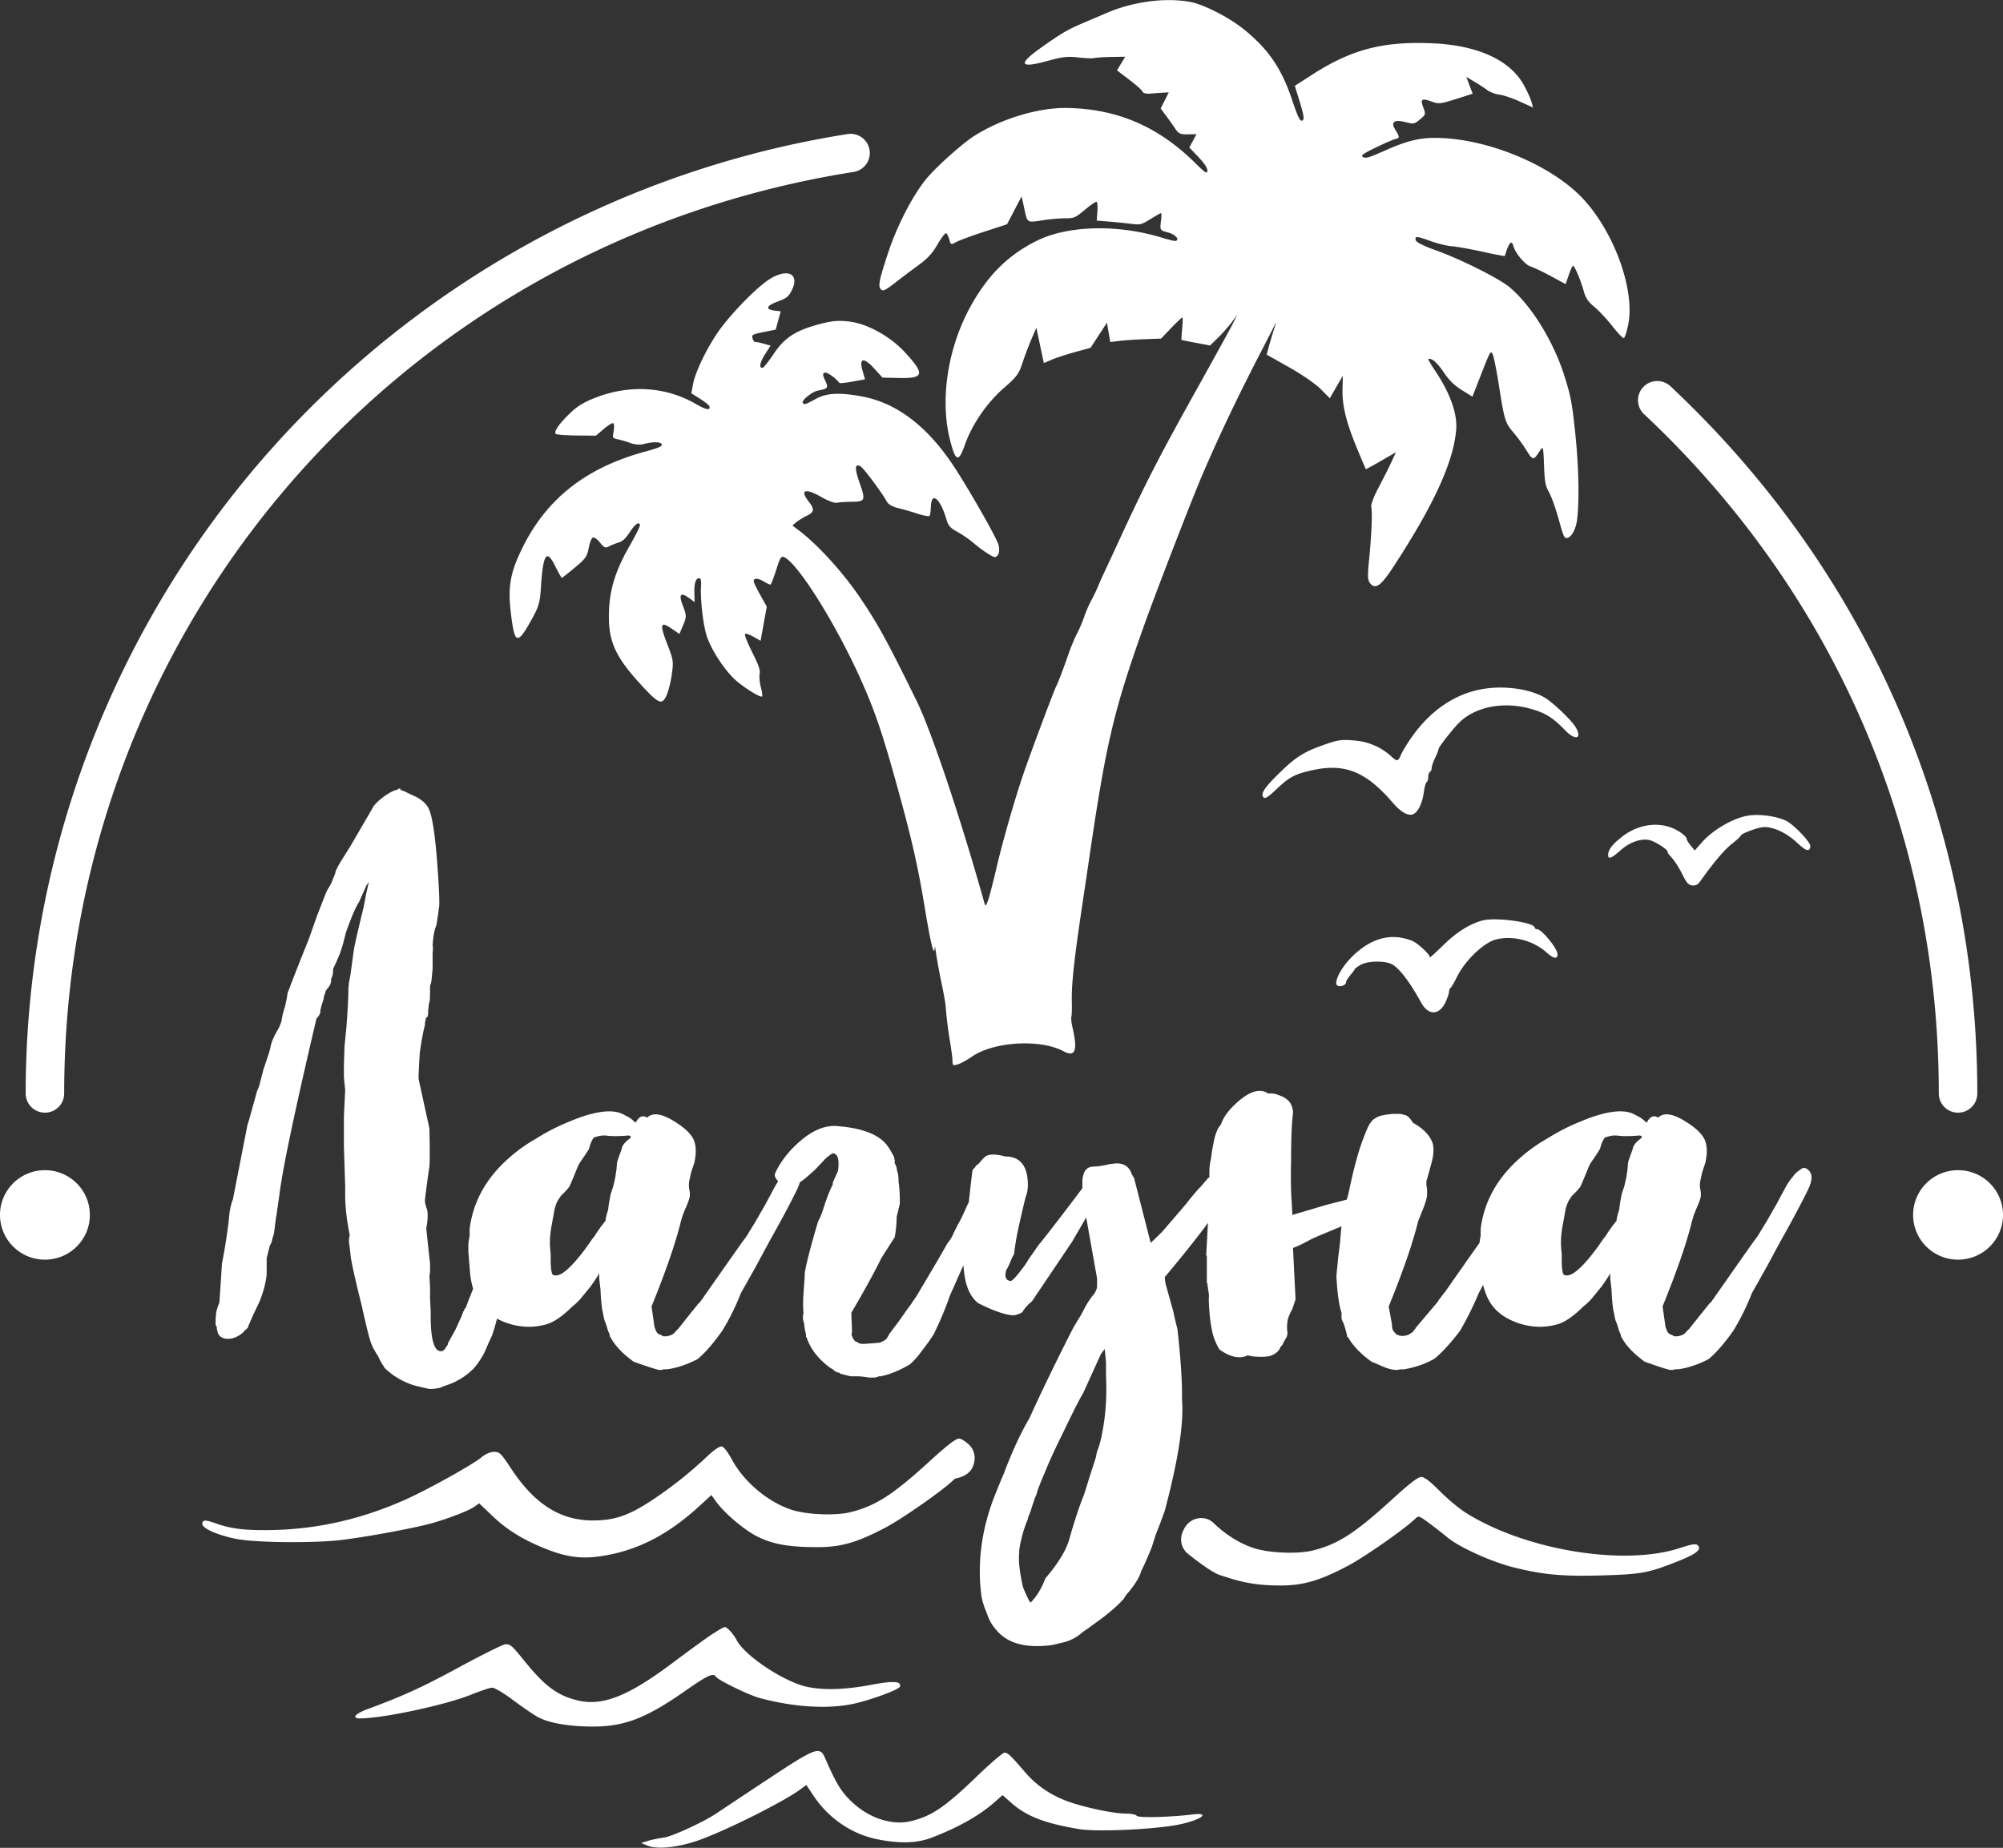 <svg xmlns="http://www.w3.org/2000/svg" width="220" height="203" viewBox="0 0 220 203"><rect x="0" y="0" width="220" height="203" fill="#333333" stroke="none"/><g><g><path fill="#fff" d="M54.037 146.73l-.42.907-.421.978c-.375.698-.77 1.28-1.192 1.745a7.445 7.445 0 0 1-2.945 1.815h-.07l-.07.07-.28.07-.28.139c-.468.092-.842.14-1.122.14-.095 0-.701-.14-1.823-.42-1.262-.418-2.338-1.07-3.224-1.954v-.07c-.048-.047-.141-.186-.282-.418a5.005 5.005 0 0 1-.35-.699c-.42-.65-.655-1.07-.701-1.256-.187-.325-.56-1.768-1.122-4.328-.608-2.42-1.005-4.164-1.192-5.235l-.07-.629-.07-.627c-.094-.465-.094-.862 0-1.187v-.14c-.327-1.629-.49-3.094-.49-4.398v-.907l-.14-4.398v-3.28l.14-2.932c-.047-.42-.095-.884-.14-1.397v-1.326l.07-2.094.21-2.094c.14-1.86.21-3.258.21-4.189l.07-.698.14-.698.42-3.071c.095-.42.212-.953.352-1.606l.35-1.465.351-1.467.28-1.465c.093-.372.186-.791.28-1.257l-.28.419-.77 1.745c-.375.558-.866 1.699-1.473 3.42-.187.792-.35 1.396-.491 1.815-.14.466-.445 1.187-.911 2.164v.14c0 .418-.07.722-.21.907.045.42-.118.815-.49 1.187v.07l-.071.07v-.14l-.07.35-.141.348-.07.42c-.234.697-.35 1.14-.35 1.325 0 .234-.141.489-.42.768-2.385 10.146-3.74 16.59-4.067 19.336l-.35 2.443v-.14l-.211 1.676-.07.419-.14.419c-.048.326-.141.582-.28.767l-.351 1.397v1.814c-.095.885-.35 1.862-.77 2.932l-.633 1.327-.556 1.248c-.04.154-.088.273-.145.357l-.14.14-.07.07c-.048.046-.07.046-.07 0l-.14.21a2.8 2.8 0 0 1-1.192.697 1.82 1.82 0 0 1-.561.07c-.375 0-.678-.116-.911-.35-.14-.185-.21-.348-.21-.488l-.071-.209v-.21l-.14-.279v-.628l.07-.768c.117-.465.234-.816.35-1.056v-.06l.141-2.095.14-2.164c.234-1.116.467-2.559.702-4.328l.07-.698.07-.628c.093-.559.21-1 .35-1.326l1.612-8.238.141-.419.91-3.28.211-.488.422-1.606v-.07l.7-2.094.14-.559c.093-.558.396-1.256.911-2.094l.281-.698.14-.768.21-.768v.07l.21-.907.141-.838v-.07l.07-.07.28-.768.983-2.512.98-2.444.913-2.582.98-2.513.21-.42.211-.348c.093-.14.21-.395.35-.768.187-.419.281-.698.281-.838l.28-.558.281-.489 1.052-1.675 2.032-3.49.562-.978a6.74 6.74 0 0 1 2.242-1.675c.094 0 .234-.045.422-.14l.07-.07h.21l-.07.14c.326.094.607.21.841.35l.911.419c.701.372 1.168.814 1.403 1.325.373.792.677 2.723.912 5.794.092 1.164.162 2.258.209 3.281.046.977.046 1.56 0 1.745l-.07.559-.21 1.396c-.235.513-.375 1.28-.421 2.303.046.047.046.303 0 .768v1.676l-.07.767c-.047.652-.117 1.025-.21 1.117 0 1.164-.024 1.77-.07 1.815a.78.78 0 0 0-.07.349l-.071.558c0 .42-.024.653-.069.699-.14.093-.211.21-.211.35l-.07.348v.21c-.187.697-.375 1.699-.56 3-.095 1.397-.14 2.374-.14 2.933l1.19 5.445c.047 2.28.047 3.676 0 4.188-.14.885-.304 2.094-.49 3.63v.279l.07.279.07.279c.093.234.141.419.141.559.045.465 0 1.047-.14 1.745.185 1.769.325 3.071.42 3.908v.699c0 .233-.024.443-.07.628l.07 1.256v1.257l.07 1.396c-.048 3.166.396 4.608 1.332 4.328a1.06 1.06 0 0 0 .35-.419c.141-.14.21-.279.21-.418l.842-1.536.701-1.536.14-.419.07-.07.071-.209.14-.14.28-.768.524-1.305c-.134-.45-.24-.946-.314-1.486a106.2 106.2 0 0 1-.14-1.746l-.07-.838v-.767c0-.186.047-.512.14-.977v-.768c.375-2.978 1.8-5.561 4.276-7.749a16.952 16.952 0 0 1 3.015-2.164 23.006 23.006 0 0 1 3.855-1.955c1.683-.698 3.085-1.046 4.207-1.046.654 0 1.214.14 1.683.418l.28.14.35.21c.234.186.421.349.56.488.375-.698.796-.883 1.263-.559.607-.604 1.613-.464 3.015.42 1.356.837 2.103 1.652 2.243 2.442.14.56.116 1.257-.07 2.095l-.35 1.047-.21.977a2.472 2.472 0 0 0 0 .838l.069.419v.349c-.047.325-.21.792-.49 1.396l-.28.698-.211.698c-.562 2.328-1.637 5.444-3.225 9.354l.28 1.954c0 .14.047.326.14.559.094.28.234.465.421.558l.211.07.21.14h.42c.467-.094.772-.256.913-.489l.35-.35 1.05-1.325 1.123-1.397.28-.279.07-.14.14-.139.07-.14.492-.698 2.594-3.7 1.331-1.884c.234-.28.467-.628.701-1.047l.561-.907 1.122-1.955 1.052-1.955c.12-.215.246-.418.379-.609-.253-.286-.38-.524-.38-.717.047-.232.256-.651.63-1.256.422-.651.913-1.257 1.473-1.815 1.588-1.582 3.108-2.35 4.557-2.304 2.71.187 4.557.837 5.538 1.954.28.327.584.816.912 1.466v.07l.07.28v.349c.094.14.163.303.21.488l.07.419c.094.187.14.559.14 1.117.093.558.14 1.35.14 2.374 0 .046-.116.535-.35 1.465 0 .699-.07 1.443-.21 2.234l-1.473 2.304c-.747 1.535-1.846 3.537-3.294 6.003l.07 1.954v.21c-.047.094-.047.233 0 .419l.14.279.21.28.211.069.21.14c.14.046.28.069.42.069.234 0 .865-.045 1.894-.14l.42-.21c.094-.044.186-.114.28-.208.187-.279.28-.442.28-.489l1.052-1.396.982-1.396.42-.559.071-.139.49-.698 2.314-3.91 1.122-1.953c.28-.326.49-.675.63-1.048l.491-.977c.28-.464.607-1.14.982-2.024l.213-.424c.202-1.887.341-3.072.418-3.555l.21-.21.21-.279.281-.21a6.213 6.213 0 0 1 .701-.767c.42-.28 1.144-.28 2.173 0 1.308 0 2.103.652 2.384 1.954.185 1.024.14 1.862-.14 2.513l-.35 1.466-.351 1.536c-.281 1.257-.468 2.35-.562 3.28-.046.048-.117.164-.21.35l-.21.488c-.187.466-.327.745-.42.838-.235.745-.095 1.164.42 1.256.186.047.724-.534 1.612-1.744l.491-.768.491-.699c.373-.557.63-.907.77-1.047 1.076-1.349 2.595-3.326 4.558-5.933v-.768c0-.28.046-.534.14-.768.14-.511.466-.79.981-.837a7.32 7.32 0 0 0 1.263-.14l.63-.14.632-.07c.887-.045 1.471.327 1.751 1.117l.142.28.14.21 1.822 7.12c.841-.792 1.332-1.28 1.473-1.466l.84-.978.842-.977.771-.908c.655-.837 1.168-1.441 1.543-1.815l.42-.488.42-.489.14-.069v-.56c0-.51.047-.952.14-1.326l.07-.418.07-.559.21-1.117c.187-.883.444-1.488.772-1.815.28-.883.981-1.79 2.103-2.722 1.262-1.023 2.29-1.257 3.085-.698a2.43 2.43 0 0 1 1.262.21c.794.279 1.261.744 1.4 1.396l.071.278v.28l-.07.628c-.093 1.025-.14 2.537-.14 4.537-.047 1.91-.024 3.445.07 4.608l.07 1.396 3.786-1.117 2.174-.558c.092-.233.186-.582.28-1.047.561-2.653 1.121-4.654 1.683-6.004.186-.511.373-.93.56-1.257.187-.279.35-.464.491-.558l.35-.21.351-.139.701-.14.701-.07h.771c.234.048.421.095.562.14.232.047.513.326.84.838 1.168.652 1.893 1.42 2.173 2.303.14.559.094 1.257-.14 2.095l-.28 1.047-.28.977v.42l.07.418v.768c-.047.325-.188.792-.421 1.396l-.28.698-.28.698c-.562 2.328-1.637 5.444-3.226 9.354l.351 1.954c0 .234.023.42.07.559.046.139.187.325.42.558.187.094.327.14.421.14.187.047.35.047.491 0 .14 0 .303-.046.491-.14l.21-.14.21-.139.07-.14.07-.069c.094-.093.141-.163.141-.21l1.122-1.326 1.122-1.327.28-.349v-.07l.14-.139.14-.21.491-.628 2.594-3.7 1.134-1.604c.02-.189.063-.445.127-.768v-.769c.375-2.977 1.8-5.56 4.277-7.748a16.958 16.958 0 0 1 3.015-2.164 22.974 22.974 0 0 1 3.856-1.955c1.682-.698 3.084-1.047 4.206-1.047.654 0 1.215.14 1.683.42l.28.14.35.209c.234.186.42.348.561.488.374-.698.794-.883 1.262-.559.607-.604 1.613-.464 3.015.42 1.355.837 2.103 1.652 2.244 2.442.14.559.115 1.257-.07 2.095l-.351 1.047-.211.977a2.515 2.515 0 0 0 0 .838l.07.419v.349c-.047.325-.21.792-.49 1.396l-.281.698-.21.698c-.561 2.328-1.637 5.444-3.225 9.354l.28 1.954c0 .14.046.326.14.559.094.28.234.465.421.558l.21.07.21.14h.422c.467-.094.77-.256.91-.489l.351-.35 1.052-1.325 1.121-1.397.281-.279.07-.14.14-.139.07-.14.491-.698 2.594-3.7 1.332-1.884c.233-.28.467-.628.7-1.047l.562-.907 1.122-1.955 1.051-1.955c.234-.418.49-.79.772-1.116.186-.28.42-.512.701-.699.326-.279.584-.349.77-.21.702.374.773 1.142.211 2.305-.748 1.536-1.753 3.42-3.014 5.654l-1.543 2.862-1.612 2.862a25.941 25.941 0 0 1-2.034 4.118c-.98 1.397-1.892 2.444-2.733 3.142-1.17.604-2.29.977-3.365 1.117h-.35l-.211.07h-.211c-.234 0-1.192-.304-2.874-.908-1.216-.883-2.058-1.769-2.524-2.653l-.07-.07-.07-.35-.14-.278-.14-.488-.141-.419c-.094-.14-.187-.49-.28-1.047-.14-.56-.234-1.442-.28-2.653a75.871 75.871 0 0 1-.141-1.186v-.559c-.094.187-.397.652-.911 1.396l-.912 1.117a6.36 6.36 0 0 1-1.122 1.117c-1.168 1.163-2.197 1.839-3.084 2.024-1.262.327-2.57.279-3.926-.14-1.402-.464-2.43-1.162-3.085-2.094-.404-.57-.71-1.286-.92-2.147l-.481.891c-.516 1.256-1.192 2.63-2.033 4.118-1.029 1.351-1.963 2.374-2.805 3.072-.936.558-2.057.953-3.365 1.187h-.42l-.28.07c-.422 0-.819-.07-1.193-.21-.047 0-.49-.187-1.332-.558l-.35-.14c-1.216-.883-2.08-1.791-2.594-2.723h-.07l-.07-.35-.07-.278-.14-.488-.14-.419a1.495 1.495 0 0 1-.21-.49v-.627c-.282-.838-.47-2.187-.562-4.049l.21-2.164c.094-.697.163-1.279.21-1.745.046-.65.094-1.162.141-1.535l-1.683.698-.84.349-.772.348c-.842.466-1.52.792-2.034.978l.28 5.654-.35 1.047c-.234.42-.397.792-.49 1.117a4.264 4.264 0 0 0-.07 1.326c.046.187.022.396-.07.628l-.351.629c-.094.233-.21.396-.35.488v.07c-.188.419-.561.722-1.122.908-.421.094-.935.116-1.543.07-.234 0-.538-.046-.91-.14-.28.14-.586.209-.913.209-.654 0-1.379-.28-2.173-.837a4.415 4.415 0 0 1-.28-.49 8.06 8.06 0 0 1-.42-1.046c-.28-1.023-.444-2.374-.492-4.049.048-.186.024-.535-.069-1.047l-.07-.559-.071-.209v-2.932h-.07l.194-3.587c-1.217 1.648-2.8 3.635-4.75 5.96l.07.63.912 3.28c0 .094.14.698.421 1.815.373 3.443.537 6.003.49 7.678.234 2.56-.397 6.655-1.893 12.286l-.49 1.327-.49 1.256-.422 1.326a33.039 33.039 0 0 1-1.192 2.723c-.14.558-.584 1.302-1.331 2.233-.235.233-.42.49-.561.768-.749.838-1.847 1.769-3.295 2.792a20.31 20.31 0 0 1-1.192.838c-.655.604-1.402 1-2.243 1.187l-.562.139-.63.14c-2.852.371-4.884-.186-6.1-1.675-.467-.513-.818-1.141-1.05-1.885a8.473 8.473 0 0 1-.562-1.745c-.515-3.817.023-7.656 1.612-11.518.374-.932.654-1.606.842-2.025.887-2.373 1.823-4.397 2.804-6.073 1.308-2.885 2.897-6.166 4.767-9.842.373-.651.655-1.117.842-1.396l.631-1.187c.28-.465.536-.838.77-1.117.14-.14.258-.349.351-.628.047-.046.071-.232.071-.559v-.627l-1.192-6.702-1.543 2.653-4.416 6.561c-.468.373-.818.768-1.052 1.187-.187.14-.49.257-.912.349-.84 0-2.15-.441-3.925-1.326-.608-.465-1.052-1.187-1.332-2.164-.142-.531-.244-1.196-.305-1.995l-.186.39-1.332 3.001c-.42 1.256-1.005 2.652-1.752 4.188l-.562.838-.63.838c-.468.652-.936 1.186-1.402 1.605-1.076.651-2.15 1.093-3.225 1.327h-.21a1.263 1.263 0 0 1-.561.139h-.491c-.561-.094-.981-.14-1.262-.14h-.77l-.562-.14-.56-.14c-.095-.092-.188-.138-.282-.138-.187-.048-.375-.164-.56-.35l-.35-.21-.352-.278c-1.075-.883-1.799-1.885-2.173-3.002l-.07-.07v-.279l-.07-.279c-.094-.465-.14-.79-.14-.977-.14-.28-.164-.652-.07-1.117a14.41 14.41 0 0 1 0-2.025l.14-2.024v-.279c.14-.978.632-2.885 1.472-5.724l.28-.558.211-.56c.326-1.069.655-1.953.981-2.652l.14-.279v-.21l.561-1.256c.187-1.256 0-1.907-.56-1.954a1.642 1.642 0 0 0-.42.279l-.211.14-.211.209-1.121 1.187-.701.628c-.341.305-.661.553-.96.743-.062.24-.163.504-.302.793-.748 1.535-1.752 3.42-3.015 5.654l-1.541 2.862-1.613 2.862a25.87 25.87 0 0 1-2.034 4.118c-.98 1.397-1.892 2.444-2.734 3.142-1.167.604-2.29.977-3.365 1.117h-.35l-.21.07h-.21c-.235 0-1.192-.304-2.875-.908-1.216-.883-2.058-1.769-2.524-2.653l-.07-.07-.07-.35-.14-.278-.14-.488-.141-.419c-.093-.14-.187-.49-.28-1.047-.14-.56-.234-1.442-.28-2.653a67.054 67.054 0 0 1-.14-1.186v-.559c-.095.187-.398.652-.912 1.396l-.912 1.117a6.386 6.386 0 0 1-1.121 1.117c-1.169 1.163-2.197 1.839-3.084 2.024-1.263.327-2.572.279-3.927-.14a8.005 8.005 0 0 1-1.273-.54c-.16.65-.343 1.272-.55 1.867zm11.988-12.006l.49-.63c0-.231.094-.627.281-1.185.045-.465.14-1.048.28-1.746l.28-.837.21-.908.14-.907.071-.838.28-.838c.141-.325.234-.604.28-.837.141-.326.445-.651.912-.978v-.139c0-.046.023-.07.07-.07l-.28-.07c-1.076.094-1.916.094-2.524 0h-.35l-.421.07-.49.14c-.14.14-.281.396-.421.767l-.14.49-.21.348-.28.42-.282.418c-.234.326-.397.605-.49.837a67.638 67.638 0 0 1-.842 2.025c-.094.186-.304.443-.63.768l-.351.349-.28.419c-.235.373-.398.861-.49 1.466l-.141.768-.14.767c-.14.838-.187 1.583-.14 2.234l.07.768v.698c0 .605.045 1.07.14 1.396.046.14.14.21.28.21.186.046.42 0 .701-.14.701-.372 1.636-1.35 2.804-2.932l.63-.907.282-.35.21-.348zm55.453 16.404v-1.466a57.535 57.535 0 0 0-.14-1.466l-.422.558-1.962 4.329c-.28.418-.958 1.744-2.033 3.978-1.122 2.28-1.847 3.862-2.174 4.747-.14.279-.397.907-.77 1.885l-.14.488-.211.489a4.8 4.8 0 0 1-.21.628l-.211.698-.28.698v.07l-.07.21-.14.349c-.14.371-.258.72-.35 1.047-.28 1.023-.421 1.744-.421 2.163v.07c-.095.837.045 2.094.42 3.77.466 1.116.748 1.675.84 1.675.655-.652 1.193-1.536 1.614-2.652 1.355-1.583 2.22-2.979 2.594-4.19.56-2 1.121-3.698 1.682-5.095l.631-2.024.632-1.955.14-.698c.14-.279.302-.814.49-1.605.046-.28.094-.536.14-.768.046-.234.07-.373.07-.419.281-1.676.374-3.514.281-5.514zm55.593-16.404l.49-.63c0-.231.094-.627.28-1.185.046-.465.141-1.048.282-1.746l.28-.837.21-.908.14-.907.07-.838.28-.838c.14-.325.234-.604.28-.837.142-.326.445-.651.912-.978v-.139c0-.046.023-.07.071-.07l-.281-.07c-1.076.094-1.917.094-2.524 0h-.35l-.42.07-.492.14c-.14.14-.28.396-.42.767l-.14.49-.21.348-.28.42-.282.418a4.169 4.169 0 0 0-.49.837 67.638 67.638 0 0 1-.842 2.025c-.094.186-.304.443-.63.768l-.35.349-.282.419c-.234.373-.397.861-.49 1.466l-.14.768-.14.767c-.14.838-.188 1.583-.14 2.234l.07.768v.698c0 .605.046 1.07.139 1.396.046.14.14.21.281.21.186.046.42 0 .701-.14.701-.372 1.636-1.35 2.804-2.932l.631-.907.28-.35.211-.348zm37.993-12.49a2.111 2.111 0 0 1-2.116-2.106c0-28.545-11.497-55.049-32.373-74.63a2.1 2.1 0 0 1-.09-2.977 2.12 2.12 0 0 1 2.99-.089c21.735 20.385 33.704 47.978 33.704 77.696a2.11 2.11 0 0 1-2.115 2.106zm-210.129 0a2.11 2.11 0 0 1-2.115-2.106 106.43 106.43 0 0 1 25.95-69.626c16.558-19.135 39.4-31.84 64.32-35.773a2.114 2.114 0 0 1 2.42 1.751 2.107 2.107 0 0 1-1.758 2.41C43.514 26.82 7.05 69.396 7.05 120.128a2.11 2.11 0 0 1-2.116 2.106zm4.936 11.233c0 2.715-2.21 4.915-4.936 4.915S0 136.182 0 133.467c0-2.714 2.21-4.914 4.935-4.914 2.726 0 4.936 2.2 4.936 4.914zm210.129 0c0 2.715-2.21 4.915-4.936 4.915s-4.937-2.2-4.937-4.915c0-2.714 2.21-4.914 4.937-4.914 2.725 0 4.936 2.2 4.936 4.914zM121.57 1.417C124.43.182 127.94-.287 130.672.2c1.53.273 4.354 1.717 6.016 3.075 2.663 2.176 4.077 4.26 5.235 7.714.607 1.813.852 2.329 1.078 2.267.305-.083.24-.523-.38-2.52l-.404-1.307 1.92-1.234c4.34-2.79 7.793-3.683 13.282-3.433 4.852.22 8.383 1.822 9.896 4.49.389.685.787 1.54.887 1.903l.182.659-1.46-.663c-.813-.37-1.804-.703-2.237-.753-.432-.05-1.024-.272-1.331-.5-.303-.226-.95-.647-1.429-.933l-.876-.52.349.925.35.925-1.837.586c-1.674.533-1.907.559-2.63.29-1.125-.419-1.312-.295-.957.628.283.735.265.8-.359 1.317-.623.517-.7.532-1.58.303-1.24-.323-1.663-.026-1.15.808.525.857.525.918.01 1.049-.26.065-1.235.492-2.175.95-1.42.692-1.648.864-1.36 1.028.292.165.646.064 2.212-.631 2.74-1.218 4.098-1.538 6.229-1.466 5.64.188 12.52 3.146 15.841 6.81 3.375 3.722 5.58 9.931 4.848 13.653-.16.815-.387 1.508-.498 1.521-.111.014-.673-.576-1.252-1.314-.578-.737-1.457-1.679-1.96-2.099-.718-.6-.97-.974-1.188-1.768-.343-1.24-1.017-2.817-1.183-2.765-.063.02-.267.474-.459 1.026l-.344.99-1.599-.865c-.885-.479-1.885-.956-2.24-1.069-.626-.199-1.679-1.453-1.903-2.267-.196-.71-.507-.34-.932 1.11-.01.037-1.111-.172-2.448-.466-1.336-.294-2.86-.566-3.39-.604-.52-.039-1.589-.3-2.333-.572-1.536-.56-1.765-.57-1.602-.06.065.203.946.64 2.15 1.065 2.69.95 6.997 3.104 8.151 4.075 2.367 1.993 4.77 5.862 5.974 9.616.735 2.29.884 3.071 1.235 6.454.368 3.545.452 7.12.218 9.315-.116 1.095-.577 2.012-1.079 2.15-.335.09-.426-.103-.96-2.04-.327-1.181-.8-2.512-1.06-2.97-.39-.689-.483-1.16-.544-2.768-.09-2.371-.09-2.371-.516-1.714-.648 1-.733.993-1.425-.13a17.882 17.882 0 0 0-1.427-1.964c-.898-1.039-1.002-1.372-1.577-5.069-.243-1.558-.542-3.091-.67-3.431-.222-.586-.278-.497-1.244 1.976l-1.012 2.59-1.16-.715c-.816-.503-1.407-1.084-1.996-1.965-.507-.757-1.04-1.317-1.355-1.42-.501-.166-.483-.119.59 1.525 1.502 2.298 2.265 4.488 2.141 6.144-.264 3.548-2.462 8.356-6.955 15.206-1.325 2.021-1.918 2.432-2.498 1.733-.273-.33-.297-.814-.123-2.529.277-2.742.384-5.34.242-5.857-.062-.221.289-1.163.769-2.065.48-.902 1.124-2.18 1.413-2.803l.531-1.145-1.632.946c-.902.523-1.652.928-1.675.906-.024-.022-.46-1.05-.98-2.305-1.184-2.863-1.624-4.673-1.581-6.505l.034-1.446-.715 1.237-.716 1.237-1-1.007c-.573-.578-2.053-1.601-3.465-2.396l-2.466-1.389.19-.718c.103-.393.342-1.208.528-1.8l.34-1.083-.454.895c-.254.5-.744 1.453-1.11 2.157-2.531 4.88-4.569 9.141-6.441 13.47-1.22 2.818-5.305 13.388-6.683 17.285-3.245 9.185-4.032 12.582-5.943 25.667-.949 6.489-1.906 12.191-1.83 15.106.023.827 0 1.62-.049 1.753-.05.135.004.655.121 1.164.595 2.588.309 3.328-1.013 2.62-2.532-1.358-7.635-1.052-10.025.6-.528.365-1.23.75-1.545.847-.54.167-.58.14-.595-.41-.008-.323-.153-1.396-.319-2.37a43.777 43.777 0 0 1-.423-3.437c-.103-1.434-.702-3.35-1.168-6.68-.083-.598.087 3.078-1.097-4.077-.789-4.776-1.424-7.59-2.995-13.285-1.69-6.121-2.508-8.535-4.094-12.067-2.732-6.086-6.882-12.707-8.392-13.387-.333-.15-.447.033-.88 1.402-.273.866-.553 1.588-.623 1.608-.068.018-.41-.138-.74-.34-.709-.43-1.209-.39-1.077.087.047.17.384.843.747 1.493l.661 1.184-.681 3.749-.807-.457c-.446-.253-.853-.374-.91-.271-.059.1.306 1.01.802 1.999.734 1.466.89 1.927.81 2.403-.055.326.013.997.152 1.5.14.504.181.93.095.953-.301.083-2.3-1.204-3.087-1.989-1.295-1.291-2.644-3.464-3.04-4.897-.369-1.337-.646-3.959-.555-5.244.03-.404-.015-.783-.095-.828-.39-.221-.67.412-.64 1.445l.034 1.137-.582-.424c-.975-.71-1.201-.442-.705.839.408 1.055.41 1.195.026 2.107l-.41.977-.872-.595c-1.225-.836-1.315-.495-.458 1.73.669 1.733.69 1.87.493 3.302-.113.822-.37 1.857-.573 2.302-.511 1.129-.871.968-2.97-1.334-2.523-2.767-3.326-4.451-3.366-7.058-.044-2.883.586-5.088 2.314-8.097.636-1.108 1.133-2.115 1.1-2.232-.111-.403-.563-.068-1.164.862-.41.636-.778.964-1.226 1.094a5.948 5.948 0 0 0-1.055.424c-.338.194-.51.118-.93-.413-.284-.36-.636-.617-.787-.576-.152.042-.36.546-.47 1.139-.175.942-.351 1.192-1.526 2.167-.732.608-1.368 1.114-1.416 1.127-.047.013-.367-.545-.7-1.225-.993-2.014-1.366-1.48-1.609 2.294-.109 1.697-.232 2.103-1.104 3.656-1.533 2.731-1.815 2.58-2.233-1.202-.256-2.325-.036-3.837.853-5.858 2.64-5.994 7.06-9.66 13.91-11.533 1.498-.41 1.91-.587 1.851-.798-.082-.296-1.006-.308-2.037-.026-.345.094-.96.044-1.381-.112a11.845 11.845 0 0 0-1.38-.414c-.623-.132-.623-.132-.488-.898.072-.416.053-.815-.043-.874-.097-.06-.565.224-1.04.629l-.864.736-2.066-.018c-1.133-.01-2.179-.082-2.314-.16-.332-.186.315-1.128 1.642-2.39.708-.673 1.43-1.109 2.619-1.578 3.774-1.49 7.77-1.255 11.067.651 1.173.68 1.648.76 1.509.255-.03-.107-.49-.47-1.018-.806l-.964-.61.19-1.01c.281-1.504 1.828-4.572 3.186-6.322 1.606-2.069 4.014-4.465 5.255-5.227 1.986-1.22 3.296-.54 2.403 1.25-.348.696-.581.881-1.551 1.233-1.255.456-1.392.864-.332.994l.67.083-.554 2.006-1.328.27c-1.249.253-1.321.294-1.21.695.063.232.19.411.275.393.089-.018.5.062.93.183l.771.217-.614.96c-.584.914-.688 1.583-.225 1.457.118-.033.642-.703 1.176-1.502 1.183-1.775 2.407-2.576 4.98-3.26 1.443-.382 2.09-.442 3.307-.302 1.97.226 4.507 1.618 6.103 3.348 2.257 2.445 2.154 2.915-.626 2.853l-1.81-.041-.91-1.001c-1.155-1.268-1.684-1.166-1.277.245l.272.946-1.365.248c-.757.138-1.401.203-1.447.146-.467-.58-1.34-1.196-1.595-1.126-.269.073-.263.239.03.867.38.812.327.883-.825 1.109-.616.12-1.806 1.09-1.64 1.336.162.24.286.204 1.43-.427 1.206-.665 2.643-.736 5.162-.254 3.666.7 6.954 3.163 9.782 7.328 1.455 2.143 4.464 7.354 5.05 8.743.29.692.157 1.436-.28 1.555-.22.06-1.372-.686-2.373-1.538a12.596 12.596 0 0 0-1.805-1.245c-.76-.411-.98-.66-1.178-1.335-.678-2.314-1.645-3.133-1.711-1.449-.018.464-.076.925-.129 1.025-.053.102-.625.01-1.292-.209a35.188 35.188 0 0 0-2.183-.632c-.65-.158-1.077-.407-1.25-.731-.466-.872-2.503-3.612-2.845-3.826-.656-.411-.706.151-.152 1.73.7 1.995.647 2.129-.862 2.137-.647.004-1.383.055-1.611.112-.235.058-.987-.22-1.7-.63-1.777-1.019-2.412-.798-1.402.488.673.858.627 1.164-.236 1.583-.388.188-.891.5-1.126.696l-.425.356.767.582c2.036 1.543 4.811 4.6 6.652 7.326 2.015 2.986 2.93 4.657 6.233 11.378 1.614 3.286 4.858 12.963 7.445 22.214.096.34.138.316.354-.201.136-.324.577-2.012.98-3.748.73-3.136 2.226-8.283 3.198-10.999 1.24-3.464 3.19-8.634 3.376-8.953.148-.252.857-2.121 1.295-3.407.25-.735.688-1.789.977-2.35.287-.558.646-1.401.794-1.864.145-.454.505-1.284.78-1.796.276-.513.59-1.162.68-1.405a32.75 32.75 0 0 1 .75-1.684c.32-.678 1.02-2.185 1.557-3.353 2.913-6.324 4.388-9.2 8.5-16.575 1.932-3.465 3.748-6.764 4.022-7.308l.5-.99-.642.852c-.35.464-1.032 1.23-1.494 1.68l-.85.825-1.533-.288a52.51 52.51 0 0 1-1.594-.314c-.033-.014-.005-.561.06-1.225.066-.664.08-1.221.033-1.248-.049-.027-.599.487-1.216 1.134l-1.127 1.183-1.812.069c-.995.037-2.256.124-2.794.19l-.98.123-.18-1.065-.179-1.066-1.81 2.766-1.674.458c-.914.25-2.076.629-2.563.836l-.889.379-.41-1.94-.41-1.94-.536 1.24a36.344 36.344 0 0 0-.985 2.613c-.402 1.231-.616 1.52-2.084 2.8-1.837 1.606-3.468 3.988-4.243 6.201-.697 1.99-1.024 1.885-1.637-.531-1.12-4.423-.26-10.069 2.226-14.609 1.9-3.466 4.137-5.693 7.303-7.265 3.432-1.705 8.93-1.834 13.805-.324.686.212 1.346.365 1.453.336.475-.13-.028-.705-.796-.912-.95-.257-.95-.257-.81-1.357.058-.454.048-.805-.021-.786-.07.02-.593.32-1.165.673-1.002.616-1.077.633-2.196.496a73.992 73.992 0 0 0-2.422-.244l-1.263-.102.073-.989c.04-.553.007-1.026-.076-1.073-.083-.046-.65.335-1.28.86-1.072.896-1.188.946-2.217.95-.59.004-1.63.091-2.27.192-1.927.301-1.832.354-2.172-1.206l-.305-1.396-1.603 3.064-2.562.836c-1.402.458-2.8.977-3.085 1.146-.487.29-.532.27-.687-.291-.091-.33-.25-.648-.352-.706-.1-.057-.531.5-.941 1.215-.561.983-1.103 1.575-2.115 2.308-.75.544-1.912 1.418-2.59 1.948-.999.78-1.281.916-1.494.72-.37-.338-.248-.973.782-4.088 1.039-3.138 2.88-6.62 4.414-8.352 1.213-1.367 3.767-3.627 4.979-4.406 3.003-1.931 7.137-3.176 10.317-3.105 5.516.121 9.98 2.056 14.047 6.09 1.054 1.044 1.272 1.18 1.29.803.014-.3-.318-.809-.98-1.503l-1-1.05.394-.732.393-.733-.956.022c-.79.018-1.026-.084-1.355-.588a35.027 35.027 0 0 0-1.012-1.43l-.614-.823.447-.882.447-.883-.599.028c-.322.016-.967.062-1.396.101-.449.04-.827-.042-.868-.19-.04-.145-.686-.729-1.45-1.311l-1.378-1.05.453-.75.452-.748-1.49.022c-.813.012-1.677.068-1.901.124-.229.057-1.018.027-1.776-.066-1.136-.14-1.715-.072-3.447.401-3.035.83-3.203.342-.532-1.546 2.19-1.547 2.816-1.912 4.544-2.647.936-.398 2.1-.895 2.583-1.103zm41.056 74.318c2.394-.46 5.21-.113 6.963.858.914.506 3.074 2.57 3.51 3.354.678 1.22-.066 1.434-1.14.328-1.406-1.447-2.224-1.96-3.85-2.412-3.07-.855-6.21-.199-7.982 1.666-.759.8-2.115 2.557-2.12 2.748-.002.12-.174.564-.38.982-.204.419-.374.913-.374 1.092 0 .182-.085.38-.192.446s-.191.318-.191.573c0 .255-.077.5-.174.555-.095.055-.232.537-.303 1.065-.166 1.237-.624 2.2-1.168 2.45-.533.246-1.357-.212-2.246-1.25-2.915-3.395-5.228-4.35-8.72-3.602-2.01.43-2.634.755-4.057 2.109-.877.834-1.245 1.074-1.407.917-.361-.35-.001-.97 1.345-2.317 2.142-2.14 2.986-2.686 5.508-3.554 1.355-.466 1.682-.508 3.053-.401 1.59.124 2.998.728 4.13 1.77.62.57.732.548 1.056-.216.152-.357.674-1.22 1.148-1.893 2.026-2.882 4.649-4.702 7.59-5.268zm29.35 13.87c1.388-.235 3.622.131 4.496.739 1.005.699 2.425 2.274 2.372 2.632-.096.653-.454.549-1.514-.44-1.206-1.124-2.787-1.812-3.801-1.653-.768.12-2.321.73-2.321.91 0 .071-.439.476-.987.913-.852.677-2.015 2.054-3.489 4.128-.249.35-.495.476-.86.437-.406-.043-.62-.273-1.038-1.11-.49-.983-.896-1.6-1.451-2.202-.134-.146-.234-.325-.234-.419 0-.2-1.097-.935-1.773-1.187-.916-.34-2.302.092-3.38 1.055-1.006.898-1.369 1.035-1.363.515.007-.574.43-1.134 1.49-1.975 1.635-1.296 3.728-1.687 5.464-1.02.841.324 1.682.957 1.682 1.266 0 .1.196.419.438.71l.439.527.747-.855c1.214-1.392 3.438-2.692 5.082-2.97zm-29.113 11.509c1.462-.375 5.702.218 5.702.797 0 .093.11.164.256.164.507 0 2.248 2.129 2.248 2.747 0 .576-.42.514-1.188-.175-1.509-1.356-3.801-1.93-5.647-1.415-1.293.361-3.298 2.282-4.148 3.974-.357.71-.7 1.302-.777 1.338-.078.036-.141.2-.146.382-.005.176-.174.682-.38 1.137-.677 1.492-1.894 1.533-2.687.09-1.32-2.401-2.513-3.936-3.32-4.272-.895-.372-2.626-.305-3.362.13-.33.195-.608.403-.613.458-.005.056-.22.346-.484.655-.265.31-.475.66-.475.791 0 .328-.74.574-.987.328-.354-.352.397-1.856 1.49-2.984 2.128-2.197 4.431-2.842 6.77-1.894.603.244 1.937 1.486 1.937 1.803 0 .06.676-.554 1.499-1.361 1.443-1.416 2.917-2.336 4.312-2.693zm-55.96 59.867c-.266.84-1.06 1.255-1.925 1.44-.106.023-.198.107-.328.235-1.113 1.087-5.562 4.193-7.383 5.154-3.122 1.647-4.915 2.162-7.503 2.155-3.121-.008-4.826-.306-6.542-1.144-1.46-.713-3.738-2.655-4.652-3.967l-.43-.617-1.3 1.194c-3.547 3.258-7.003 4.997-11.045 5.557-1.952.271-3.58.053-5.661-.76-2.541-.992-4.366-2.097-5.963-3.613l-1.54-1.462-.56.391c-.618.43-2.841 1.288-4.662 1.798-2.261.632-8.572 1.756-10.824 1.927-3.482.264-8.773.16-10.644-.212-2.04-.404-3.722-1.15-3.722-1.653 0-.453.321-.464 1.481-.05 1.573.56 2.941.746 5.442.741 5.222-.009 10.18-1.071 15.145-3.244 2.442-1.068 7.534-3.885 8.583-4.747.46-.378.99-.609 1.402-.609.591 0 .777.18 1.794 1.734 2.62 4.004 5.453 5.813 9.089 5.804 2.61-.006 4.262-.655 7.543-2.966a44.333 44.333 0 0 0 5.001-4.1c.741-.696 1.347-1.102 1.581-1.06.217.04.678.628 1.07 1.365 1.345 2.523 4.032 4.782 6.673 5.61 1.68.528 4.783.643 6.402.237 2.79-.698 4.662-1.911 8.823-5.717 1.781-1.629 2.737-2.361 3.082-2.361.213 0 .536.183.999.574.633.533.88 1.407.63 2.194zM78.18 179.556c.68-.448 1.322-.817 1.42-.817.265 0 .954.757 1.307 1.435.779 1.496 4.155 3.902 6.857 4.884 1.793.653 4.621.662 7.962.026 2.402-.457 3.316-.395 3.112.21-.12.352-3.552 1.59-5.373 1.937-2.79.532-6.402.283-10.023-.691-1.22-.329-4.591-1.977-4.83-2.362-.264-.428-.952-.104-3.353 1.579-4.302 3.014-6.703 3.934-10.224 3.918-2.661-.012-4.884-.416-6.062-1.104-.513-.299-1.74-1.146-2.701-1.863-.96-.717-1.965-1.31-2.21-1.305-.25.005-1.271.343-2.291.758-2.801 1.139-9.722 2.619-12.245 2.619-.932 0-.52-.518.8-1.007 4.036-1.492 5.962-2.373 10.144-4.638 2.54-1.376 4.811-2.503 5.042-2.503.569 0 .681.1 2.152 1.912 2.215 2.73 3.608 3.749 5.83 4.268 2.735.637 5.562-.5 10.505-4.223 1.62-1.221 3.498-2.583 4.181-3.033zm5.962 16.036c5.502-3.645 5.9-3.796 6.486-2.45 1.188 2.73 1.7 3.589 2.777 4.656 1.902 1.885 4.482 2.774 6.603 2.276 2.294-.538 3.781-1.545 7.302-4.942 1.481-1.429 2.834-2.587 3.021-2.587.363 0 .677.299 2.3 2.191 1.313 1.53 3.042 2.652 5.123 3.323 2.001.644 4.714 1.18 5.983 1.18.52 0 1.029.109 1.11.239.151.24 3.63.158 6.132-.146 2.162-.263.84.662-1.62 1.133-2.722.522-8.931.795-10.824.477-3.802-.638-5.769-1.4-7.463-2.89l-.96-.846-.84.746c-1.653 1.465-3.902 2.745-6.843 3.892-1.64.64-3.442.715-5.902.248-2.921-.554-5.493-2.29-7.208-4.866l-.756-1.135-.66.488c-1.867 1.382-8.363 4.621-11.283 5.628-2.18.75-4.425.98-5.463.56l-.74-.301.74-.23c.413-.127 1.2-.291 1.781-.37.92-.126 4.422-1.746 5.802-2.686.276-.187 2.701-1.798 5.402-3.588zm68.876-30.978c1.78-1.628 2.736-2.36 3.08-2.36.345 0 .975.478 2.022 1.534.83.836 2.093 1.9 2.78 2.338 6.483 4.138 17.388 5.965 23.57 3.947 1.36-.444 1.797-.513 2-.315.453.441-.12.93-1.96 1.67-3.41 1.37-4.162 1.515-8.484 1.64-4.442.128-6.545-.066-9.883-.91-2.36-.597-5.886-2.2-7.143-3.247a54.62 54.62 0 0 0-2.01-1.568c-1.141-.844-1.181-.856-1.572-.475-1.112 1.087-5.56 4.194-7.382 5.154-3.121 1.647-4.915 2.163-7.503 2.156-3.12-.009-4.725-.553-6.542-1.145-.823-.268-2.374-1.427-3.505-2.331-.779-.623-.969-1.699-.511-2.583l.092-.18c.612-1.225 2.243-1.574 3.229-.622 1.316 1.273 2.914 2.282 4.496 2.779 1.681.527 4.784.642 6.403.236 2.79-.699 4.661-1.912 8.823-5.718"/></g></g></svg>